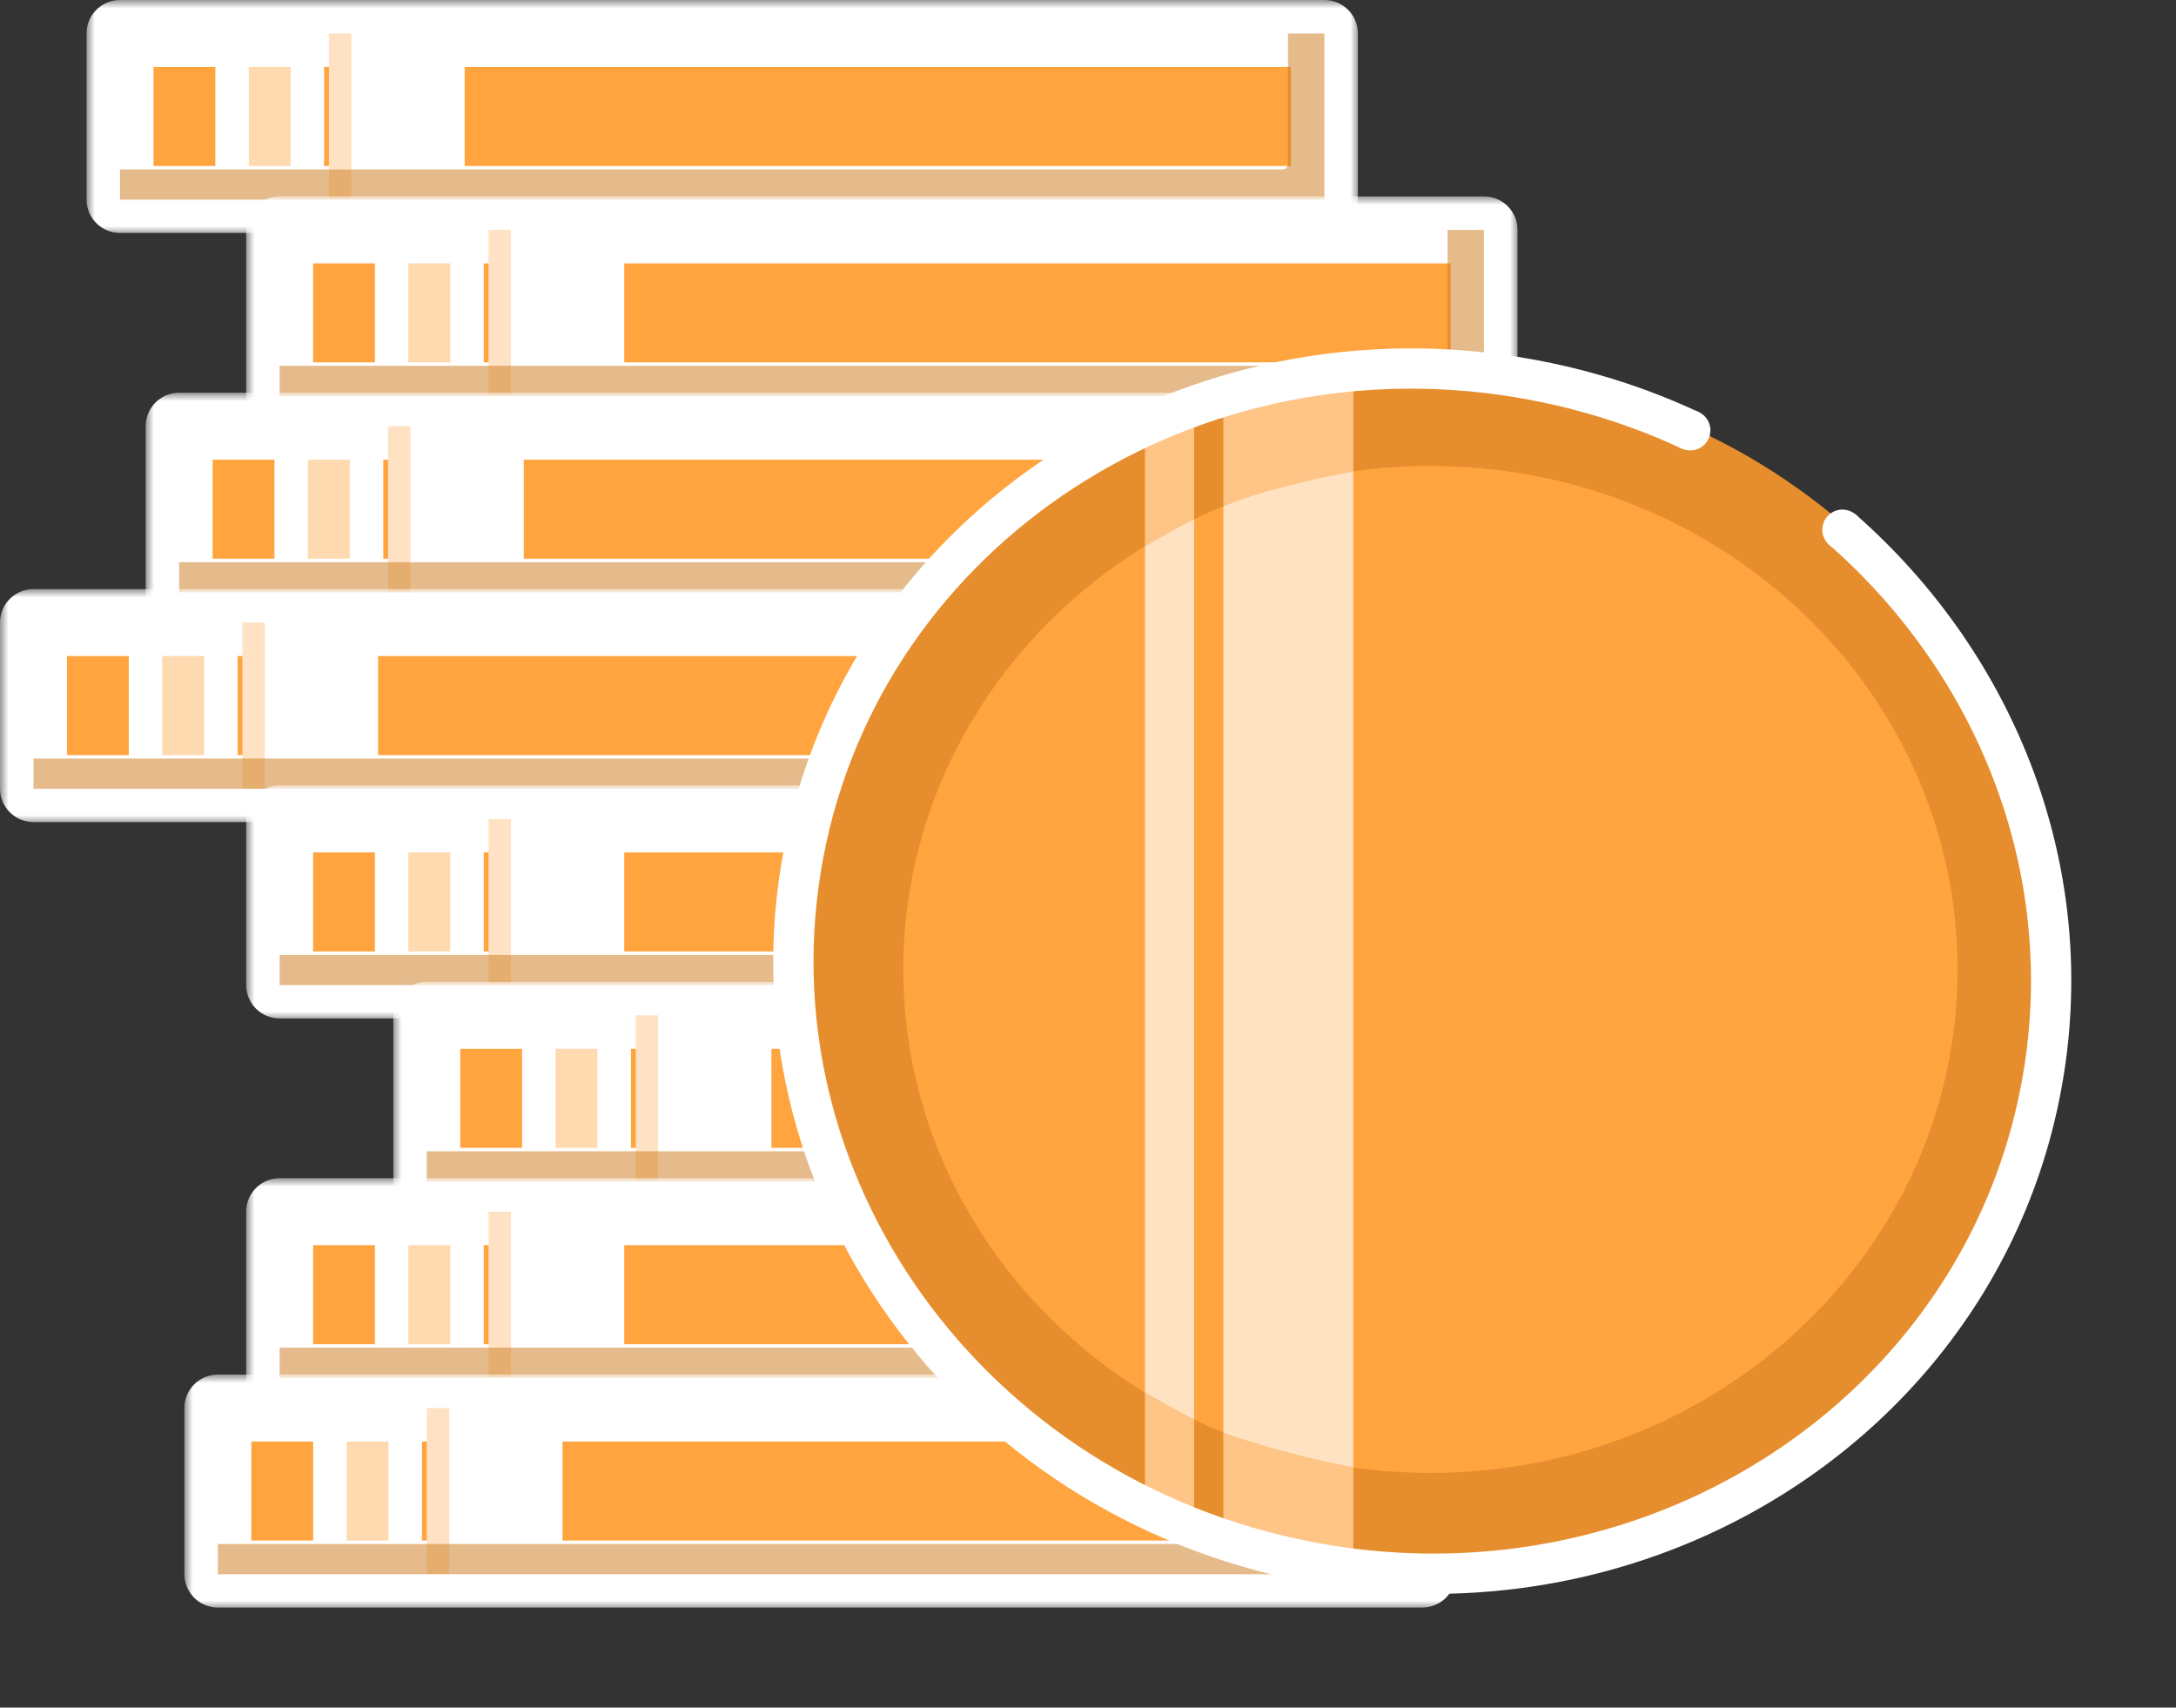 <svg  viewBox="0 0 130 102" fill="none" xmlns="http://www.w3.org/2000/svg">
<rect x="0" y="0" width="130" height="102" fill="#333333" stroke="none"/>
<mask id="path-1-outside-1_16_83" maskUnits="userSpaceOnUse" x="5.17" y="0" width="76" height="14" fill="black">
<rect fill="white" x="5.17" width="76" height="14"/>
<path d="M13.864 2V11.916H18.365V2H13.864Z"/>
<path d="M21.65 2V11.916H23.596V2H21.65Z"/>
<path fill-rule="evenodd" clip-rule="evenodd" d="M13.864 2H7.17V11.916H13.864V2ZM18.365 11.916H21.65V2H18.365V11.916ZM25.421 11.916H23.596V2H25.421V11.916ZM26.76 11.916H79.124V2H26.76V11.916Z"/>
<path d="M25.421 2V11.916H26.76V2H25.421Z"/>
</mask>
<path d="M13.864 2V11.916H18.365V2H13.864Z" fill="#FFD9AF"/>
<path d="M21.65 2V11.916H23.596V2H21.65Z" fill="#FFE3C3"/>
<path fill-rule="evenodd" clip-rule="evenodd" d="M13.864 2H7.17V11.916H13.864V2ZM18.365 11.916H21.65V2H18.365V11.916ZM25.421 11.916H23.596V2H25.421V11.916ZM26.76 11.916H79.124V2H26.76V11.916Z" fill="#FFA43F"/>
<path d="M25.421 2V11.916H26.76V2H25.421Z" fill="#FFA43F"/>
<path d="M12.864 2V11.916H14.864V2H12.864ZM17.365 2V11.916H19.365V2H17.365ZM20.65 2V11.916H22.65V2H20.65ZM22.596 2V11.916H24.596V2H22.596ZM24.421 2V11.916H26.421V2H24.421ZM25.76 2V11.916H27.76V2H25.76ZM7.17 2V0C6.065 0 5.17 0.895 5.17 2L7.17 2ZM79.124 2H81.124C81.124 0.895 80.229 0 79.124 0V2ZM79.124 11.916V13.916C80.229 13.916 81.124 13.02 81.124 11.916H79.124ZM7.17 11.916H5.17C5.17 13.02 6.065 13.916 7.17 13.916V11.916ZM77.124 2V11.916H81.124V2H77.124ZM9.17 11.916V2H5.17V11.916H9.17ZM7.17 4H13.864V0H7.17V4ZM13.864 9.916H7.17V13.916H13.864V9.916ZM13.864 4H18.365V0H13.864V4ZM18.365 9.916H13.864V13.916H18.365V9.916ZM18.365 4H21.65V0H18.365V4ZM21.65 9.916H18.365V13.916H21.65V9.916ZM21.65 4H23.596V0H21.65V4ZM23.596 9.916H21.65V13.916H23.596V9.916ZM23.596 4H25.421V0H23.596V4ZM25.421 9.916H23.596V13.916H25.421V9.916ZM25.421 4H26.76V0H25.421V4ZM26.76 4H79.124V0H26.76V4ZM79.124 9.916H26.76V13.916H79.124V9.916ZM26.76 9.916H25.421V13.916H26.76V9.916Z" fill="white" mask="url(#path-1-outside-1_16_83)"/>
<path d="M19.651 2V11.916H20.989V2H19.651Z" fill="#FFE2C3"/>
<path d="M79.123 10.121V11.925H7.17V10.121H76.646C76.852 10.077 76.908 9.996 76.947 9.82V2H79.123V10.121Z" fill="#CC781B" fill-opacity="0.5"/>
<mask id="path-5-outside-2_16_83" maskUnits="userSpaceOnUse" x="14.705" y="11.73" width="76" height="14" fill="black">
<rect fill="white" x="14.705" y="11.73" width="76" height="14"/>
<path d="M23.399 13.73V23.645H27.9V13.73H23.399Z"/>
<path d="M31.185 13.73V23.645H33.132V13.73H31.185Z"/>
<path fill-rule="evenodd" clip-rule="evenodd" d="M23.399 13.73H16.705V23.645H23.399V13.73ZM27.9 23.645H31.185V13.73H27.9V23.645ZM34.957 23.645H33.132V13.73H34.957V23.645ZM36.295 23.645H88.659V13.73H36.295V23.645Z"/>
<path d="M34.957 13.73V23.645H36.295V13.73H34.957Z"/>
</mask>
<path d="M23.399 13.73V23.645H27.9V13.73H23.399Z" fill="#FFD9AF"/>
<path d="M31.185 13.73V23.645H33.132V13.73H31.185Z" fill="#FFE3C3"/>
<path fill-rule="evenodd" clip-rule="evenodd" d="M23.399 13.73H16.705V23.645H23.399V13.73ZM27.9 23.645H31.185V13.73H27.9V23.645ZM34.957 23.645H33.132V13.73H34.957V23.645ZM36.295 23.645H88.659V13.73H36.295V23.645Z" fill="#FFA43F"/>
<path d="M34.957 13.73V23.645H36.295V13.73H34.957Z" fill="#FFA43F"/>
<path d="M22.399 13.73V23.645H24.399V13.73H22.399ZM26.9 13.73V23.645H28.9V13.73H26.9ZM30.185 13.73V23.645H32.185V13.73H30.185ZM32.132 13.73V23.645H34.132V13.73H32.132ZM33.957 13.73V23.645H35.957V13.73H33.957ZM35.295 13.73V23.645H37.295V13.73H35.295ZM16.705 13.73V11.73C15.601 11.73 14.705 12.625 14.705 13.73H16.705ZM88.659 13.73H90.659C90.659 12.625 89.764 11.73 88.659 11.73V13.73ZM88.659 23.645V25.645C89.764 25.645 90.659 24.75 90.659 23.645H88.659ZM16.705 23.645H14.705C14.705 24.75 15.601 25.645 16.705 25.645V23.645ZM86.659 13.73V23.645H90.659V13.73H86.659ZM18.705 23.645V13.73H14.705V23.645H18.705ZM16.705 15.73H23.399V11.73H16.705V15.73ZM23.399 21.645H16.705V25.645H23.399V21.645ZM23.399 15.73H27.9V11.73H23.399V15.73ZM27.9 21.645H23.399V25.645H27.9V21.645ZM27.9 15.73H31.185V11.73H27.9V15.73ZM31.185 21.645H27.9V25.645H31.185V21.645ZM31.185 15.73H33.132V11.73H31.185V15.73ZM33.132 21.645H31.185V25.645H33.132V21.645ZM33.132 15.73H34.957V11.73H33.132V15.73ZM34.957 21.645H33.132V25.645H34.957V21.645ZM34.957 15.73H36.295V11.73H34.957V15.73ZM36.295 15.73H88.659V11.73H36.295V15.73ZM88.659 21.645H36.295V25.645H88.659V21.645ZM36.295 21.645H34.957V25.645H36.295V21.645Z" fill="white" mask="url(#path-5-outside-2_16_83)"/>
<path d="M29.186 13.73V23.645H30.524V13.73H29.186Z" fill="#FFE2C3"/>
<path d="M88.657 21.85V23.655H16.705V21.85H86.181C86.386 21.806 86.443 21.726 86.482 21.55V13.73H88.657V21.85Z" fill="#CC781B" fill-opacity="0.5"/>
<mask id="path-9-outside-3_16_83" maskUnits="userSpaceOnUse" x="8.702" y="23.459" width="76" height="14" fill="black">
<rect fill="white" x="8.702" y="23.459" width="76" height="14"/>
<path d="M17.396 25.459V35.375H21.898V25.459H17.396Z"/>
<path d="M25.182 25.459V35.375H27.129V25.459H25.182Z"/>
<path fill-rule="evenodd" clip-rule="evenodd" d="M17.396 25.459H10.702V35.375H17.396V25.459ZM21.898 35.375H25.182V25.459H21.898V35.375ZM28.954 35.375H27.129V25.459H28.954V35.375ZM30.292 35.375H82.657V25.459H30.292V35.375Z"/>
<path d="M28.954 25.459V35.375H30.292V25.459H28.954Z"/>
</mask>
<path d="M17.396 25.459V35.375H21.898V25.459H17.396Z" fill="#FFD9AF"/>
<path d="M25.182 25.459V35.375H27.129V25.459H25.182Z" fill="#FFE3C3"/>
<path fill-rule="evenodd" clip-rule="evenodd" d="M17.396 25.459H10.702V35.375H17.396V25.459ZM21.898 35.375H25.182V25.459H21.898V35.375ZM28.954 35.375H27.129V25.459H28.954V35.375ZM30.292 35.375H82.657V25.459H30.292V35.375Z" fill="#FFA43F"/>
<path d="M28.954 25.459V35.375H30.292V25.459H28.954Z" fill="#FFA43F"/>
<path d="M16.396 25.459V35.375H18.396V25.459H16.396ZM20.898 25.459V35.375H22.898V25.459H20.898ZM24.182 25.459V35.375H26.182V25.459H24.182ZM26.129 25.459V35.375H28.129V25.459H26.129ZM27.954 25.459V35.375H29.954V25.459H27.954ZM29.292 25.459V35.375H31.292V25.459H29.292ZM10.702 25.459V23.459C9.598 23.459 8.702 24.355 8.702 25.459H10.702ZM82.657 25.459H84.657C84.657 24.355 83.761 23.459 82.657 23.459V25.459ZM82.657 35.375V37.375C83.761 37.375 84.657 36.48 84.657 35.375H82.657ZM10.702 35.375H8.702C8.702 36.48 9.598 37.375 10.702 37.375V35.375ZM80.657 25.459V35.375H84.657V25.459H80.657ZM12.702 35.375V25.459H8.702V35.375H12.702ZM10.702 27.459H17.396V23.459H10.702V27.459ZM17.396 33.375H10.702V37.375H17.396V33.375ZM17.396 27.459H21.898V23.459H17.396V27.459ZM21.898 33.375H17.396V37.375H21.898V33.375ZM21.898 27.459H25.182V23.459H21.898V27.459ZM25.182 33.375H21.898V37.375H25.182V33.375ZM25.182 27.459H27.129V23.459H25.182V27.459ZM27.129 33.375H25.182V37.375H27.129V33.375ZM27.129 27.459H28.954V23.459H27.129V27.459ZM28.954 33.375H27.129V37.375H28.954V33.375ZM28.954 27.459H30.292V23.459H28.954V27.459ZM30.292 27.459H82.657V23.459H30.292V27.459ZM82.657 33.375H30.292V37.375H82.657V33.375ZM30.292 33.375H28.954V37.375H30.292V33.375Z" fill="white" mask="url(#path-9-outside-3_16_83)"/>
<path d="M23.183 25.459V35.375H24.522V25.459H23.183Z" fill="#FFE2C3"/>
<path d="M82.654 33.58V35.385H10.702V33.58H80.178C80.383 33.536 80.44 33.456 80.479 33.279V25.459H82.654V33.58Z" fill="#CC781B" fill-opacity="0.5"/>
<mask id="path-13-outside-4_16_83" maskUnits="userSpaceOnUse" x="0" y="35.189" width="76" height="14" fill="black">
<rect fill="white" y="35.189" width="76" height="14"/>
<path d="M8.694 37.189V47.105H13.195V37.189H8.694Z"/>
<path d="M16.48 37.189V47.105H18.427V37.189H16.48Z"/>
<path fill-rule="evenodd" clip-rule="evenodd" d="M8.694 37.189H2V47.105H8.694V37.189ZM13.195 47.105H16.48V37.189H13.195V47.105ZM20.252 47.105H18.427V37.189H20.252V47.105ZM21.59 47.105H73.954V37.189H21.59V47.105Z"/>
<path d="M20.252 37.189V47.105H21.59V37.189H20.252Z"/>
</mask>
<path d="M8.694 37.189V47.105H13.195V37.189H8.694Z" fill="#FFD9AF"/>
<path d="M16.48 37.189V47.105H18.427V37.189H16.48Z" fill="#FFE3C3"/>
<path fill-rule="evenodd" clip-rule="evenodd" d="M8.694 37.189H2V47.105H8.694V37.189ZM13.195 47.105H16.48V37.189H13.195V47.105ZM20.252 47.105H18.427V37.189H20.252V47.105ZM21.59 47.105H73.954V37.189H21.59V47.105Z" fill="#FFA43F"/>
<path d="M20.252 37.189V47.105H21.59V37.189H20.252Z" fill="#FFA43F"/>
<path d="M7.694 37.189V47.105H9.694V37.189H7.694ZM12.195 37.189V47.105H14.195V37.189H12.195ZM15.48 37.189V47.105H17.48V37.189H15.48ZM17.427 37.189V47.105H19.427V37.189H17.427ZM19.252 37.189V47.105H21.252V37.189H19.252ZM20.59 37.189V47.105H22.59V37.189H20.59ZM2 37.189V35.189C0.895 35.189 0 36.085 0 37.189H2ZM73.954 37.189H75.954C75.954 36.085 75.059 35.189 73.954 35.189V37.189ZM73.954 47.105V49.105C75.059 49.105 75.954 48.209 75.954 47.105H73.954ZM2 47.105H0C0 48.209 0.895 49.105 2 49.105L2 47.105ZM71.954 37.189V47.105H75.954V37.189H71.954ZM4 47.105V37.189H0V47.105H4ZM2 39.189H8.694V35.189H2V39.189ZM8.694 45.105H2V49.105H8.694V45.105ZM8.694 39.189H13.195V35.189H8.694V39.189ZM13.195 45.105H8.694V49.105H13.195V45.105ZM13.195 39.189H16.48V35.189H13.195V39.189ZM16.48 45.105H13.195V49.105H16.48V45.105ZM16.48 39.189H18.427V35.189H16.48V39.189ZM18.427 45.105H16.48V49.105H18.427V45.105ZM18.427 39.189H20.252V35.189H18.427V39.189ZM20.252 45.105H18.427V49.105H20.252V45.105ZM20.252 39.189H21.59V35.189H20.252V39.189ZM21.59 39.189H73.954V35.189H21.59V39.189ZM73.954 45.105H21.59V49.105H73.954V45.105ZM21.59 45.105H20.252V49.105H21.59V45.105Z" fill="white" mask="url(#path-13-outside-4_16_83)"/>
<path d="M14.481 37.189V47.105H15.819V37.189H14.481Z" fill="#FFE2C3"/>
<path d="M73.952 45.31V47.114H2V45.31H71.476C71.681 45.266 71.738 45.185 71.777 45.009V37.189H73.952V45.31Z" fill="#CC781B" fill-opacity="0.5"/>
<mask id="path-17-outside-5_16_83" maskUnits="userSpaceOnUse" x="14.705" y="46.919" width="76" height="14" fill="black">
<rect fill="white" x="14.705" y="46.919" width="76" height="14"/>
<path d="M23.399 48.919V58.835H27.9V48.919H23.399Z"/>
<path d="M31.185 48.919V58.835H33.132V48.919H31.185Z"/>
<path fill-rule="evenodd" clip-rule="evenodd" d="M23.399 48.919H16.705V58.835H23.399V48.919ZM27.9 58.835H31.185V48.919H27.9V58.835ZM34.957 58.835H33.132V48.919H34.957V58.835ZM36.295 58.835H88.659V48.919H36.295V58.835Z"/>
<path d="M34.957 48.919V58.835H36.295V48.919H34.957Z"/>
</mask>
<path d="M23.399 48.919V58.835H27.9V48.919H23.399Z" fill="#FFD9AF"/>
<path d="M31.185 48.919V58.835H33.132V48.919H31.185Z" fill="#FFE3C3"/>
<path fill-rule="evenodd" clip-rule="evenodd" d="M23.399 48.919H16.705V58.835H23.399V48.919ZM27.9 58.835H31.185V48.919H27.9V58.835ZM34.957 58.835H33.132V48.919H34.957V58.835ZM36.295 58.835H88.659V48.919H36.295V58.835Z" fill="#FFA43F"/>
<path d="M34.957 48.919V58.835H36.295V48.919H34.957Z" fill="#FFA43F"/>
<path d="M22.399 48.919V58.835H24.399V48.919H22.399ZM26.9 48.919V58.835H28.9V48.919H26.9ZM30.185 48.919V58.835H32.185V48.919H30.185ZM32.132 48.919V58.835H34.132V48.919H32.132ZM33.957 48.919V58.835H35.957V48.919H33.957ZM35.295 48.919V58.835H37.295V48.919H35.295ZM16.705 48.919V46.919C15.601 46.919 14.705 47.814 14.705 48.919H16.705ZM88.659 48.919H90.659C90.659 47.814 89.764 46.919 88.659 46.919V48.919ZM88.659 58.835V60.835C89.764 60.835 90.659 59.939 90.659 58.835H88.659ZM16.705 58.835H14.705C14.705 59.939 15.601 60.835 16.705 60.835V58.835ZM86.659 48.919V58.835H90.659V48.919H86.659ZM18.705 58.835V48.919H14.705V58.835H18.705ZM16.705 50.919H23.399V46.919H16.705V50.919ZM23.399 56.835H16.705V60.835H23.399V56.835ZM23.399 50.919H27.9V46.919H23.399V50.919ZM27.9 56.835H23.399V60.835H27.9V56.835ZM27.9 50.919H31.185V46.919H27.9V50.919ZM31.185 56.835H27.9V60.835H31.185V56.835ZM31.185 50.919H33.132V46.919H31.185V50.919ZM33.132 56.835H31.185V60.835H33.132V56.835ZM33.132 50.919H34.957V46.919H33.132V50.919ZM34.957 56.835H33.132V60.835H34.957V56.835ZM34.957 50.919H36.295V46.919H34.957V50.919ZM36.295 50.919H88.659V46.919H36.295V50.919ZM88.659 56.835H36.295V60.835H88.659V56.835ZM36.295 56.835H34.957V60.835H36.295V56.835Z" fill="white" mask="url(#path-17-outside-5_16_83)"/>
<path d="M29.186 48.919V58.835H30.524V48.919H29.186Z" fill="#FFE2C3"/>
<path d="M88.657 57.039V58.844H16.705V57.039H86.181C86.386 56.996 86.443 56.915 86.482 56.739V48.919H88.657V57.039Z" fill="#CC781B" fill-opacity="0.5"/>
<mask id="path-21-outside-6_16_83" maskUnits="userSpaceOnUse" x="23.497" y="58.649" width="76" height="14" fill="black">
<rect fill="white" x="23.497" y="58.649" width="76" height="14"/>
<path d="M32.191 60.649V70.564H36.693V60.649H32.191Z"/>
<path d="M39.977 60.649V70.564H41.924V60.649H39.977Z"/>
<path fill-rule="evenodd" clip-rule="evenodd" d="M32.191 60.649H25.497V70.564H32.191V60.649ZM36.693 70.564H39.977V60.649H36.693V70.564ZM43.749 70.564H41.924V60.649H43.749V70.564ZM45.087 70.564H97.452V60.649H45.087V70.564Z"/>
<path d="M43.749 60.649V70.564H45.087V60.649H43.749Z"/>
</mask>
<path d="M32.191 60.649V70.564H36.693V60.649H32.191Z" fill="#FFD9AF"/>
<path d="M39.977 60.649V70.564H41.924V60.649H39.977Z" fill="#FFE3C3"/>
<path fill-rule="evenodd" clip-rule="evenodd" d="M32.191 60.649H25.497V70.564H32.191V60.649ZM36.693 70.564H39.977V60.649H36.693V70.564ZM43.749 70.564H41.924V60.649H43.749V70.564ZM45.087 70.564H97.452V60.649H45.087V70.564Z" fill="#FFA43F"/>
<path d="M43.749 60.649V70.564H45.087V60.649H43.749Z" fill="#FFA43F"/>
<path d="M31.191 60.649V70.564H33.191V60.649H31.191ZM35.693 60.649V70.564H37.693V60.649H35.693ZM38.977 60.649V70.564H40.977V60.649H38.977ZM40.924 60.649V70.564H42.924V60.649H40.924ZM42.749 60.649V70.564H44.749V60.649H42.749ZM44.087 60.649V70.564H46.087V60.649H44.087ZM25.497 60.649V58.649C24.393 58.649 23.497 59.544 23.497 60.649H25.497ZM97.452 60.649H99.452C99.452 59.544 98.556 58.649 97.452 58.649V60.649ZM97.452 70.564V72.564C98.556 72.564 99.452 71.669 99.452 70.564H97.452ZM25.497 70.564H23.497C23.497 71.669 24.393 72.564 25.497 72.564V70.564ZM95.452 60.649V70.564H99.452V60.649H95.452ZM27.497 70.564V60.649H23.497V70.564H27.497ZM25.497 62.649H32.191V58.649H25.497V62.649ZM32.191 68.564H25.497V72.564H32.191V68.564ZM32.191 62.649H36.693V58.649H32.191V62.649ZM36.693 68.564H32.191V72.564H36.693V68.564ZM36.693 62.649H39.977V58.649H36.693V62.649ZM39.977 68.564H36.693V72.564H39.977V68.564ZM39.977 62.649H41.924V58.649H39.977V62.649ZM41.924 68.564H39.977V72.564H41.924V68.564ZM41.924 62.649H43.749V58.649H41.924V62.649ZM43.749 68.564H41.924V72.564H43.749V68.564ZM43.749 62.649H45.087V58.649H43.749V62.649ZM45.087 62.649H97.452V58.649H45.087V62.649ZM97.452 68.564H45.087V72.564H97.452V68.564ZM45.087 68.564H43.749V72.564H45.087V68.564Z" fill="white" mask="url(#path-21-outside-6_16_83)"/>
<path d="M37.978 60.649V70.564H39.317V60.649H37.978Z" fill="#FFE2C3"/>
<path d="M97.449 68.769V70.574H25.497V68.769H94.973C95.178 68.725 95.235 68.645 95.274 68.469V60.649H97.449V68.769Z" fill="#CC781B" fill-opacity="0.5"/>
<mask id="path-25-outside-7_16_83" maskUnits="userSpaceOnUse" x="14.705" y="70.378" width="76" height="14" fill="black">
<rect fill="white" x="14.705" y="70.378" width="76" height="14"/>
<path d="M23.399 72.378V82.294H27.9V72.378H23.399Z"/>
<path d="M31.185 72.378V82.294H33.132V72.378H31.185Z"/>
<path fill-rule="evenodd" clip-rule="evenodd" d="M23.399 72.378H16.705V82.294H23.399V72.378ZM27.9 82.294H31.185V72.378H27.9V82.294ZM34.957 82.294H33.132V72.378H34.957V82.294ZM36.295 82.294H88.659V72.378H36.295V82.294Z"/>
<path d="M34.957 72.378V82.294H36.295V72.378H34.957Z"/>
</mask>
<path d="M23.399 72.378V82.294H27.9V72.378H23.399Z" fill="#FFD9AF"/>
<path d="M31.185 72.378V82.294H33.132V72.378H31.185Z" fill="#FFE3C3"/>
<path fill-rule="evenodd" clip-rule="evenodd" d="M23.399 72.378H16.705V82.294H23.399V72.378ZM27.9 82.294H31.185V72.378H27.9V82.294ZM34.957 82.294H33.132V72.378H34.957V82.294ZM36.295 82.294H88.659V72.378H36.295V82.294Z" fill="#FFA43F"/>
<path d="M34.957 72.378V82.294H36.295V72.378H34.957Z" fill="#FFA43F"/>
<path d="M22.399 72.378V82.294H24.399V72.378H22.399ZM26.9 72.378V82.294H28.9V72.378H26.9ZM30.185 72.378V82.294H32.185V72.378H30.185ZM32.132 72.378V82.294H34.132V72.378H32.132ZM33.957 72.378V82.294H35.957V72.378H33.957ZM35.295 72.378V82.294H37.295V72.378H35.295ZM16.705 72.378V70.378C15.601 70.378 14.705 71.274 14.705 72.378H16.705ZM88.659 72.378H90.659C90.659 71.274 89.764 70.378 88.659 70.378V72.378ZM88.659 82.294V84.294C89.764 84.294 90.659 83.399 90.659 82.294H88.659ZM16.705 82.294H14.705C14.705 83.399 15.601 84.294 16.705 84.294V82.294ZM86.659 72.378V82.294H90.659V72.378H86.659ZM18.705 82.294V72.378H14.705V82.294H18.705ZM16.705 74.378H23.399V70.378H16.705V74.378ZM23.399 80.294H16.705V84.294H23.399V80.294ZM23.399 74.378H27.9V70.378H23.399V74.378ZM27.9 80.294H23.399V84.294H27.9V80.294ZM27.9 74.378H31.185V70.378H27.9V74.378ZM31.185 80.294H27.9V84.294H31.185V80.294ZM31.185 74.378H33.132V70.378H31.185V74.378ZM33.132 80.294H31.185V84.294H33.132V80.294ZM33.132 74.378H34.957V70.378H33.132V74.378ZM34.957 80.294H33.132V84.294H34.957V80.294ZM34.957 74.378H36.295V70.378H34.957V74.378ZM36.295 74.378H88.659V70.378H36.295V74.378ZM88.659 80.294H36.295V84.294H88.659V80.294ZM36.295 80.294H34.957V84.294H36.295V80.294Z" fill="white" mask="url(#path-25-outside-7_16_83)"/>
<path d="M29.186 72.378V82.294H30.524V72.378H29.186Z" fill="#FFE2C3"/>
<path d="M88.657 80.499V82.304H16.705V80.499H86.181C86.386 80.455 86.443 80.374 86.482 80.198V72.378H88.657V80.499Z" fill="#CC781B" fill-opacity="0.5"/>
<mask id="path-29-outside-8_16_83" maskUnits="userSpaceOnUse" x="11.015" y="82.108" width="76" height="14" fill="black">
<rect fill="white" x="11.015" y="82.108" width="76" height="14"/>
<path d="M19.709 84.108V94.024H24.21V84.108H19.709Z"/>
<path d="M27.495 84.108V94.024H29.442V84.108H27.495Z"/>
<path fill-rule="evenodd" clip-rule="evenodd" d="M19.709 84.108H13.015V94.024H19.709V84.108ZM24.21 94.024H27.495V84.108H24.21V94.024ZM31.267 94.024H29.442V84.108H31.267V94.024ZM32.605 94.024H84.97V84.108H32.605V94.024Z"/>
<path d="M31.267 84.108V94.024H32.605V84.108H31.267Z"/>
</mask>
<path d="M19.709 84.108V94.024H24.21V84.108H19.709Z" fill="#FFD9AF"/>
<path d="M27.495 84.108V94.024H29.442V84.108H27.495Z" fill="#FFE3C3"/>
<path fill-rule="evenodd" clip-rule="evenodd" d="M19.709 84.108H13.015V94.024H19.709V84.108ZM24.21 94.024H27.495V84.108H24.21V94.024ZM31.267 94.024H29.442V84.108H31.267V94.024ZM32.605 94.024H84.97V84.108H32.605V94.024Z" fill="#FFA43F"/>
<path d="M31.267 84.108V94.024H32.605V84.108H31.267Z" fill="#FFA43F"/>
<path d="M18.709 84.108V94.024H20.709V84.108H18.709ZM23.21 84.108V94.024H25.21V84.108H23.21ZM26.495 84.108V94.024H28.495V84.108H26.495ZM28.442 84.108V94.024H30.442V84.108H28.442ZM30.267 84.108V94.024H32.267V84.108H30.267ZM31.605 84.108V94.024H33.605V84.108H31.605ZM13.015 84.108V82.108C11.911 82.108 11.015 83.004 11.015 84.108H13.015ZM84.97 84.108H86.97C86.97 83.004 86.074 82.108 84.97 82.108V84.108ZM84.97 94.024V96.024C86.074 96.024 86.97 95.128 86.97 94.024H84.97ZM13.015 94.024H11.015C11.015 95.128 11.911 96.024 13.015 96.024V94.024ZM82.97 84.108V94.024H86.97V84.108H82.97ZM15.015 94.024V84.108H11.015V94.024H15.015ZM13.015 86.108H19.709V82.108H13.015V86.108ZM19.709 92.024H13.015V96.024H19.709V92.024ZM19.709 86.108H24.21V82.108H19.709V86.108ZM24.21 92.024H19.709V96.024H24.21V92.024ZM24.21 86.108H27.495V82.108H24.21V86.108ZM27.495 92.024H24.21V96.024H27.495V92.024ZM27.495 86.108H29.442V82.108H27.495V86.108ZM29.442 92.024H27.495V96.024H29.442V92.024ZM29.442 86.108H31.267V82.108H29.442V86.108ZM31.267 92.024H29.442V96.024H31.267V92.024ZM31.267 86.108H32.605V82.108H31.267V86.108ZM32.605 86.108H84.97V82.108H32.605V86.108ZM84.97 92.024H32.605V96.024H84.97V92.024ZM32.605 92.024H31.267V96.024H32.605V92.024Z" fill="white" mask="url(#path-29-outside-8_16_83)"/>
<path d="M25.496 84.108V94.024H26.834V84.108H25.496Z" fill="#FFE2C3"/>
<path d="M84.967 92.229V94.033H13.015V92.229H82.491C82.696 92.185 82.753 92.104 82.792 91.928V84.108H84.967V92.229Z" fill="#CC781B" fill-opacity="0.5"/>
<path d="M84.972 93.95C105.75 93.95 122.594 77.864 122.594 58.021C122.594 38.178 105.75 22.092 84.972 22.092C82.674 22.092 80.425 22.288 78.241 22.665C77.209 22.843 76.191 23.061 75.19 23.318C73.937 23.639 72.71 24.021 71.512 24.459C69.311 25.265 67.209 26.262 65.229 27.43C54.499 33.759 47.349 45.093 47.349 58.021C47.349 70.949 54.499 82.282 65.229 88.611C67.209 89.779 69.311 90.777 71.512 91.582C72.71 92.021 73.937 92.402 75.19 92.724C76.191 92.98 77.209 93.199 78.241 93.377C80.425 93.753 82.674 93.95 84.972 93.95Z" fill="#E68E2D"/>
<path d="M85.457 87.981C102.85 87.981 116.949 74.517 116.949 57.907C116.949 41.298 102.85 27.833 85.457 27.833C83.534 27.833 81.651 27.998 79.823 28.313C78.96 28.462 78.108 28.645 77.27 28.86C76.221 29.128 75.194 29.448 74.191 29.815C72.349 30.489 70.589 31.324 68.932 32.302C59.951 37.599 53.966 47.086 53.966 57.907C53.966 68.729 59.951 78.215 68.932 83.513C70.589 84.49 72.349 85.325 74.191 86C75.194 86.367 76.221 86.686 77.27 86.955C78.108 87.17 78.96 87.352 79.823 87.501C81.651 87.817 83.534 87.981 85.457 87.981Z" fill="#FFA43F"/>
<path d="M73.085 92.118C74.719 92.798 78.929 93.7 80.85 93.729V87.636C79.114 87.399 74.888 86.258 73.085 85.581V92.118Z" fill="#FFC587"/>
<path d="M80.85 28.159C79.483 28.352 75.034 29.35 73.085 30.241V85.581C74.888 86.258 79.114 87.399 80.85 87.636V28.159Z" fill="#FFE2C2"/>
<path d="M80.85 22.289C77.819 22.573 74.945 23.344 73.085 23.925V30.241C75.034 29.35 79.483 28.352 80.85 28.159V22.289Z" fill="#FFC587"/>
<path d="M71.339 24.507C70.615 24.771 69.116 25.398 68.403 25.753V32.63C69.111 32.245 70.613 31.328 71.339 31.02V24.507Z" fill="#FFC587"/>
<path d="M71.339 31.02C70.613 31.328 69.111 32.245 68.403 32.63V83.201C69.112 83.573 70.602 84.448 71.339 84.795V31.02Z" fill="#FFE2C2"/>
<path d="M68.403 90.283C69.089 90.619 70.635 91.284 71.339 91.515V84.795C70.602 84.448 69.112 83.573 68.403 83.201V90.283Z" fill="#FFC587"/>
<path d="M85.053 92.797C82.906 92.763 80.727 92.547 78.537 92.134C58.719 88.399 45.637 70.06 49.179 51.264C52.722 32.468 71.582 20.148 91.4 23.883C93.59 24.296 95.698 24.888 97.71 25.638C98.662 25.993 99.591 26.384 100.499 26.808L101.517 24.628C100.552 24.177 99.563 23.762 98.552 23.384C96.411 22.585 94.171 21.957 91.846 21.519C70.826 17.557 50.622 30.615 46.815 50.818C43.007 71.022 57.072 90.537 78.091 94.499C80.417 94.937 82.732 95.167 85.016 95.203C86.096 95.219 87.168 95.192 88.231 95.123C89.562 95.037 90.879 94.885 92.176 94.669C94.561 94.273 96.882 93.664 99.113 92.858C111.196 88.493 120.643 78.357 123.122 65.2C125.602 52.042 120.493 39.162 110.828 30.699L109.243 32.509C118.322 40.459 123.067 52.502 120.758 64.754C118.449 77.005 109.645 86.495 98.296 90.595C96.202 91.351 94.022 91.924 91.782 92.296C90.563 92.498 89.327 92.641 88.076 92.722C87.077 92.787 86.069 92.812 85.053 92.797Z" fill="white"/>
<path d="M108.891 31.419C109.014 30.766 109.643 30.337 110.296 30.46C110.949 30.583 111.378 31.212 111.255 31.865C111.132 32.518 110.503 32.947 109.85 32.824C109.197 32.701 108.768 32.072 108.891 31.419Z" fill="white"/>
<path d="M99.798 25.48C99.921 24.827 100.55 24.398 101.203 24.521C101.856 24.644 102.286 25.273 102.163 25.926C102.04 26.579 101.41 27.008 100.758 26.885C100.105 26.762 99.675 26.133 99.798 25.48Z" fill="white"/>
</svg>
